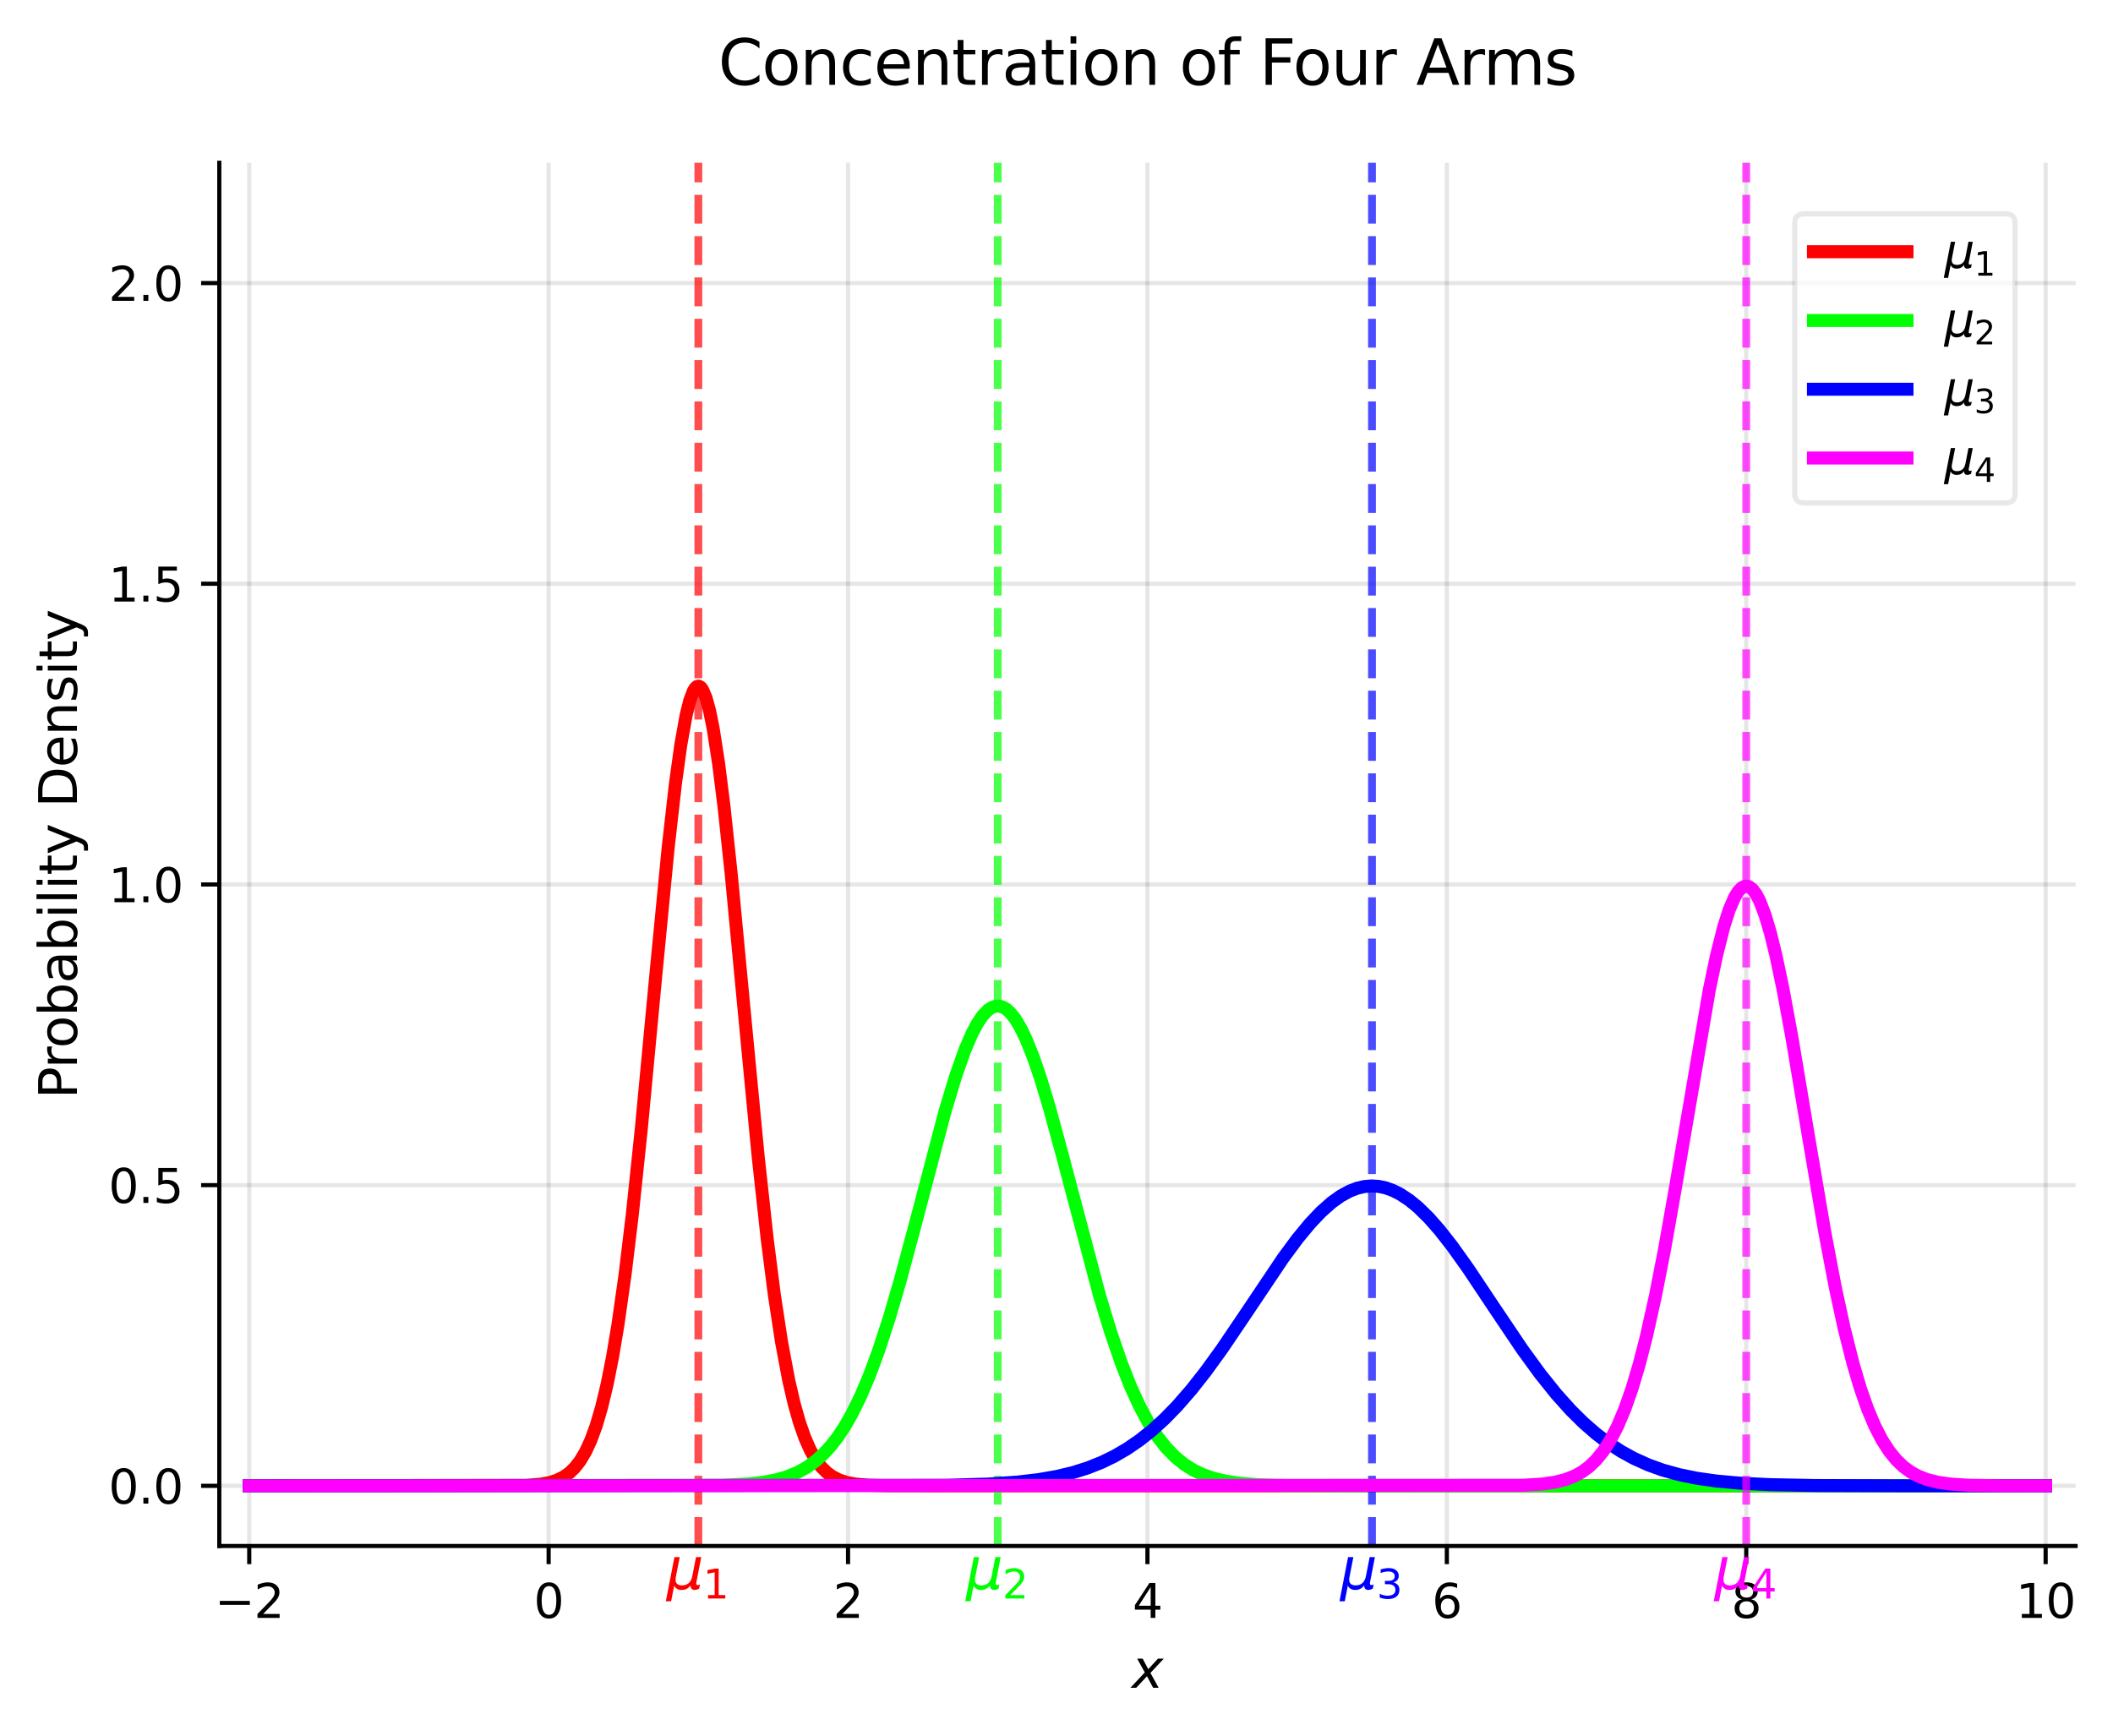 <?xml version="1.0" encoding="utf-8" standalone="no"?>
<!DOCTYPE svg PUBLIC "-//W3C//DTD SVG 1.1//EN"
  "http://www.w3.org/Graphics/SVG/1.1/DTD/svg11.dtd">
<svg xmlns:xlink="http://www.w3.org/1999/xlink" width="406.511pt" height="334.019pt" viewBox="0 0 406.511 334.019" xmlns="http://www.w3.org/2000/svg" version="1.1">
<style>/* === RDF autogenerated palette === */
:root {
    --axis-color: #000;
    --grid-stroke: rgba(0,0,0,0.2);
    --plot3d-stroke: rgba(0,0,0,0.3);
    --plot3d-grid: rgba(0,0,0,0.2);
}
@media (prefers-color-scheme: dark) {
    :root {
        --axis-color: #fff;
        --grid-stroke: rgba(255,255,255,0.2);
        --plot3d-stroke: rgba(255,255,255,0.3);
        --plot3d-grid: rgba(255,255,255,0.2);
    }
}

/* Light‑mode palette */
.black { fill:#000000; stroke:#000000; }:root { --black: #000000; }.c1 { fill:#FF0001; stroke:#FF0001; }:root { --c1: #FF0001; }.c2 { fill:#00FF02; stroke:#00FF02; }:root { --c2: #00FF02; }.c3 { fill:#0000FF; stroke:#0000FF; }:root { --c3: #0000FF; }.c4 { fill:#FF00FF; stroke:#FF00FF; }:root { --c4: #FF00FF; }.c5 { fill:#00FFFF; stroke:#00FFFF; }:root { --c5: #00FFFF; }.c6 { fill:#FFFF00; stroke:#FFFF00; }:root { --c6: #FFFF00; }.c7 { fill:#FF8000; stroke:#FF8000; }:root { --c7: #FF8000; }.c8 { fill:#8000FF; stroke:#8000FF; }:root { --c8: #8000FF; }.gray { fill:#7f7f7f; stroke:#7f7f7f; }:root { --gray: #7f7f7f; }.grey { fill:#7f7f7f; stroke:#7f7f7f; }:root { --grey: #7f7f7f; }.octonary { fill:#bcbd22; stroke:#bcbd22; }:root { --octonary: #bcbd22; }.primary { fill:#d62728; stroke:#d62728; }:root { --primary: #d62728; }.quaternary { fill:#9467bd; stroke:#9467bd; }:root { --quaternary: #9467bd; }.quinary { fill:#8c564b; stroke:#8c564b; }:root { --quinary: #8c564b; }.secondary { fill:#2ca02c; stroke:#2ca02c; }:root { --secondary: #2ca02c; }.senary { fill:#e377c2; stroke:#e377c2; }:root { --senary: #e377c2; }.septenary { fill:#7f7f7f; stroke:#7f7f7f; }:root { --septenary: #7f7f7f; }.tertiary { fill:#1f77b4; stroke:#1f77b4; }:root { --tertiary: #1f77b4; }.white { fill:#ffffff; stroke:#ffffff; }:root { --white: #ffffff; }

/* Dark overrides */
@media (prefers-color-scheme: dark) {
    .black { fill:#FFFFFF; stroke:#FFFFFF; }:root { --black: #FFFFFF; }.c1 { fill:#FF0001; stroke:#FF0001; }:root { --c1: #FF0001; }.c2 { fill:#00FF02; stroke:#00FF02; }:root { --c2: #00FF02; }.c3 { fill:#0000FF; stroke:#0000FF; }:root { --c3: #0000FF; }.c4 { fill:#FF00FF; stroke:#FF00FF; }:root { --c4: #FF00FF; }.c5 { fill:#00FFFF; stroke:#00FFFF; }:root { --c5: #00FFFF; }.c6 { fill:#FFFF00; stroke:#FFFF00; }:root { --c6: #FFFF00; }.c7 { fill:#FF8000; stroke:#FF8000; }:root { --c7: #FF8000; }.c8 { fill:#8000FF; stroke:#8000FF; }:root { --c8: #8000FF; }.gray { fill:#CCCCCC; stroke:#CCCCCC; }:root { --gray: #CCCCCC; }.grey { fill:#CCCCCC; stroke:#CCCCCC; }:root { --grey: #CCCCCC; }.octonary { fill:#E6DB74; stroke:#E6DB74; }:root { --octonary: #E6DB74; }.primary { fill:#FF4A98; stroke:#FF4A98; }:root { --primary: #FF4A98; }.quaternary { fill:#B4A0FF; stroke:#B4A0FF; }:root { --quaternary: #B4A0FF; }.quinary { fill:#FFB86B; stroke:#FFB86B; }:root { --quinary: #FFB86B; }.secondary { fill:#0AFAFA; stroke:#0AFAFA; }:root { --secondary: #0AFAFA; }.senary { fill:#FF79C6; stroke:#FF79C6; }:root { --senary: #FF79C6; }.septenary { fill:#CCCCCC; stroke:#CCCCCC; }:root { --septenary: #CCCCCC; }.tertiary { fill:#7F83FF; stroke:#7F83FF; }:root { --tertiary: #7F83FF; }.white { fill:#000000; stroke:#000000; }:root { --white: #000000; }
}/* Axis, ticks, legend */
text, .text { fill: #000 !important; stroke: none !important; }
.axis line, .axis path,
.tick line, .tick path,
path.domain,
line.grid { stroke: #000 !important; }
.legend text { fill: #000 !important; }

/* Patch paths that relied on currentColor */
.patch path[style*="stroke: currentColor"] { stroke: #000 !important; }

/* Legend background (first child of legend group) */
g.legend > g:first-child > path:first-child {
    fill: rgba(255,255,255,0.8) !important;
    stroke: rgba(0,0,0,0.1) !important;
}
@media (prefers-color-scheme: dark) {
    g.legend > g:first-child > path:first-child {
        fill: rgba(26,26,26,0.8) !important;
        stroke: rgba(255,255,255,0.1) !important;
    }
}

/* 3‑D specific rules */
.plot3d path, .plot3d polygon {
    stroke: rgba(0,0,0,0.3) !important;
}
.plot3d-grid line { stroke: rgba(0,0,0,0.2) !important; }
.plot3d-surface path[style*="fill:"] {
    fill-opacity: 0.9 !important;
}
@media (prefers-color-scheme: dark) {
    .plot3d-surface path[style*="fill:"] {
        fill-opacity: 0.95 !important;
        filter: saturate(1.2) !important;
    }
}</style>

 <defs>
  <style type="text/css">*{stroke-linejoin: round; stroke-linecap: butt}</style>
 </defs>
 <g id="figure_1">
  <g class="patch">
   <path d="M -0 334.019 
L 406.511 334.019 
L 406.511 0 
L -0 0 
L -0 334.019 
z
" style="fill: none"/>
  </g>
  <g id="axes_1">
   <g class="patch">
    <path d="M 42.191 297.43 
L 399.311 297.43 
L 399.311 31.318 
L 42.191 31.318 
L 42.191 297.43 
z
" style="fill: none"/>
   </g>
   <g class="axis">
    <g class="tick xtick">
     <g id="line2d_1">
      <path d="M 47.951 297.43 
L 47.951 31.318 
" clip-path="url(#p2023ca234e)" style="fill: none; stroke: #b0b0b0; stroke-opacity: 0.1; stroke-width: 0.8; stroke-linecap: square"/>
     </g>
     <g id="line2d_2">
      <defs>
       <path id="m5aafa4bdee" d="M 0 0 
L 0 3.5 
" style="stroke: #000000; stroke-width: 0.8"/>
      </defs>
      <g>
       <use xlink:href="#m5aafa4bdee" x="47.951" y="297.43" style="stroke: #000000; stroke-width: 0.8"/>
      </g>
     </g>
     <g id="text_1" class="text">
      <!-- −2 -->
      <g transform="translate(41.317 311.269) scale(0.09 -0.09)">
       <defs>
        <path id="DejaVuSans-2212" d="M 678 2272 
L 4684 2272 
L 4684 1741 
L 678 1741 
L 678 2272 
z
" transform="scale(0.016)"/>
        <path id="DejaVuSans-32" d="M 1228 531 
L 3431 531 
L 3431 0 
L 469 0 
L 469 531 
Q 828 903 1448 1529 
Q 2069 2156 2228 2338 
Q 2531 2678 2651 2914 
Q 2772 3150 2772 3378 
Q 2772 3750 2511 3984 
Q 2250 4219 1831 4219 
Q 1534 4219 1204 4116 
Q 875 4013 500 3803 
L 500 4441 
Q 881 4594 1212 4672 
Q 1544 4750 1819 4750 
Q 2544 4750 2975 4387 
Q 3406 4025 3406 3419 
Q 3406 3131 3298 2873 
Q 3191 2616 2906 2266 
Q 2828 2175 2409 1742 
Q 1991 1309 1228 531 
z
" transform="scale(0.016)"/>
       </defs>
       <use xlink:href="#DejaVuSans-2212"/>
       <use xlink:href="#DejaVuSans-32" transform="translate(83.789 0)"/>
      </g>
     </g>
    </g>
    <g class="tick xtick">
     <g id="line2d_3">
      <path d="M 105.551 297.43 
L 105.551 31.318 
" clip-path="url(#p2023ca234e)" style="fill: none; stroke: #b0b0b0; stroke-opacity: 0.1; stroke-width: 0.8; stroke-linecap: square"/>
     </g>
     <g id="line2d_4">
      <g>
       <use xlink:href="#m5aafa4bdee" x="105.551" y="297.43" style="stroke: #000000; stroke-width: 0.8"/>
      </g>
     </g>
     <g id="text_2" class="text">
      <!-- 0 -->
      <g transform="translate(102.688 311.269) scale(0.09 -0.09)">
       <defs>
        <path id="DejaVuSans-30" d="M 2034 4250 
Q 1547 4250 1301 3770 
Q 1056 3291 1056 2328 
Q 1056 1369 1301 889 
Q 1547 409 2034 409 
Q 2525 409 2770 889 
Q 3016 1369 3016 2328 
Q 3016 3291 2770 3770 
Q 2525 4250 2034 4250 
z
M 2034 4750 
Q 2819 4750 3233 4129 
Q 3647 3509 3647 2328 
Q 3647 1150 3233 529 
Q 2819 -91 2034 -91 
Q 1250 -91 836 529 
Q 422 1150 422 2328 
Q 422 3509 836 4129 
Q 1250 4750 2034 4750 
z
" transform="scale(0.016)"/>
       </defs>
       <use xlink:href="#DejaVuSans-30"/>
      </g>
     </g>
    </g>
    <g class="tick xtick">
     <g id="line2d_5">
      <path d="M 163.151 297.43 
L 163.151 31.318 
" clip-path="url(#p2023ca234e)" style="fill: none; stroke: #b0b0b0; stroke-opacity: 0.1; stroke-width: 0.8; stroke-linecap: square"/>
     </g>
     <g id="line2d_6">
      <g>
       <use xlink:href="#m5aafa4bdee" x="163.151" y="297.43" style="stroke: #000000; stroke-width: 0.8"/>
      </g>
     </g>
     <g id="text_3" class="text">
      <!-- 2 -->
      <g transform="translate(160.288 311.269) scale(0.09 -0.09)">
       <use xlink:href="#DejaVuSans-32"/>
      </g>
     </g>
    </g>
    <g class="tick xtick">
     <g id="line2d_7">
      <path d="M 220.751 297.43 
L 220.751 31.318 
" clip-path="url(#p2023ca234e)" style="fill: none; stroke: #b0b0b0; stroke-opacity: 0.1; stroke-width: 0.8; stroke-linecap: square"/>
     </g>
     <g id="line2d_8">
      <g>
       <use xlink:href="#m5aafa4bdee" x="220.751" y="297.43" style="stroke: #000000; stroke-width: 0.8"/>
      </g>
     </g>
     <g id="text_4" class="text">
      <!-- 4 -->
      <g transform="translate(217.888 311.269) scale(0.09 -0.09)">
       <defs>
        <path id="DejaVuSans-34" d="M 2419 4116 
L 825 1625 
L 2419 1625 
L 2419 4116 
z
M 2253 4666 
L 3047 4666 
L 3047 1625 
L 3713 1625 
L 3713 1100 
L 3047 1100 
L 3047 0 
L 2419 0 
L 2419 1100 
L 313 1100 
L 313 1709 
L 2253 4666 
z
" transform="scale(0.016)"/>
       </defs>
       <use xlink:href="#DejaVuSans-34"/>
      </g>
     </g>
    </g>
    <g class="tick xtick">
     <g id="line2d_9">
      <path d="M 278.351 297.43 
L 278.351 31.318 
" clip-path="url(#p2023ca234e)" style="fill: none; stroke: #b0b0b0; stroke-opacity: 0.1; stroke-width: 0.8; stroke-linecap: square"/>
     </g>
     <g id="line2d_10">
      <g>
       <use xlink:href="#m5aafa4bdee" x="278.351" y="297.43" style="stroke: #000000; stroke-width: 0.8"/>
      </g>
     </g>
     <g id="text_5" class="text">
      <!-- 6 -->
      <g transform="translate(275.488 311.269) scale(0.09 -0.09)">
       <defs>
        <path id="DejaVuSans-36" d="M 2113 2584 
Q 1688 2584 1439 2293 
Q 1191 2003 1191 1497 
Q 1191 994 1439 701 
Q 1688 409 2113 409 
Q 2538 409 2786 701 
Q 3034 994 3034 1497 
Q 3034 2003 2786 2293 
Q 2538 2584 2113 2584 
z
M 3366 4563 
L 3366 3988 
Q 3128 4100 2886 4159 
Q 2644 4219 2406 4219 
Q 1781 4219 1451 3797 
Q 1122 3375 1075 2522 
Q 1259 2794 1537 2939 
Q 1816 3084 2150 3084 
Q 2853 3084 3261 2657 
Q 3669 2231 3669 1497 
Q 3669 778 3244 343 
Q 2819 -91 2113 -91 
Q 1303 -91 875 529 
Q 447 1150 447 2328 
Q 447 3434 972 4092 
Q 1497 4750 2381 4750 
Q 2619 4750 2861 4703 
Q 3103 4656 3366 4563 
z
" transform="scale(0.016)"/>
       </defs>
       <use xlink:href="#DejaVuSans-36"/>
      </g>
     </g>
    </g>
    <g class="tick xtick">
     <g id="line2d_11">
      <path d="M 335.951 297.43 
L 335.951 31.318 
" clip-path="url(#p2023ca234e)" style="fill: none; stroke: #b0b0b0; stroke-opacity: 0.1; stroke-width: 0.8; stroke-linecap: square"/>
     </g>
     <g id="line2d_12">
      <g>
       <use xlink:href="#m5aafa4bdee" x="335.951" y="297.43" style="stroke: #000000; stroke-width: 0.8"/>
      </g>
     </g>
     <g id="text_6" class="text">
      <!-- 8 -->
      <g transform="translate(333.088 311.269) scale(0.09 -0.09)">
       <defs>
        <path id="DejaVuSans-38" d="M 2034 2216 
Q 1584 2216 1326 1975 
Q 1069 1734 1069 1313 
Q 1069 891 1326 650 
Q 1584 409 2034 409 
Q 2484 409 2743 651 
Q 3003 894 3003 1313 
Q 3003 1734 2745 1975 
Q 2488 2216 2034 2216 
z
M 1403 2484 
Q 997 2584 770 2862 
Q 544 3141 544 3541 
Q 544 4100 942 4425 
Q 1341 4750 2034 4750 
Q 2731 4750 3128 4425 
Q 3525 4100 3525 3541 
Q 3525 3141 3298 2862 
Q 3072 2584 2669 2484 
Q 3125 2378 3379 2068 
Q 3634 1759 3634 1313 
Q 3634 634 3220 271 
Q 2806 -91 2034 -91 
Q 1263 -91 848 271 
Q 434 634 434 1313 
Q 434 1759 690 2068 
Q 947 2378 1403 2484 
z
M 1172 3481 
Q 1172 3119 1398 2916 
Q 1625 2713 2034 2713 
Q 2441 2713 2670 2916 
Q 2900 3119 2900 3481 
Q 2900 3844 2670 4047 
Q 2441 4250 2034 4250 
Q 1625 4250 1398 4047 
Q 1172 3844 1172 3481 
z
" transform="scale(0.016)"/>
       </defs>
       <use xlink:href="#DejaVuSans-38"/>
      </g>
     </g>
    </g>
    <g class="tick xtick">
     <g id="line2d_13">
      <path d="M 393.551 297.43 
L 393.551 31.318 
" clip-path="url(#p2023ca234e)" style="fill: none; stroke: #b0b0b0; stroke-opacity: 0.1; stroke-width: 0.8; stroke-linecap: square"/>
     </g>
     <g id="line2d_14">
      <g>
       <use xlink:href="#m5aafa4bdee" x="393.551" y="297.43" style="stroke: #000000; stroke-width: 0.8"/>
      </g>
     </g>
     <g id="text_7" class="text">
      <!-- 10 -->
      <g transform="translate(387.825 311.269) scale(0.09 -0.09)">
       <defs>
        <path id="DejaVuSans-31" d="M 794 531 
L 1825 531 
L 1825 4091 
L 703 3866 
L 703 4441 
L 1819 4666 
L 2450 4666 
L 2450 531 
L 3481 531 
L 3481 0 
L 794 0 
L 794 531 
z
" transform="scale(0.016)"/>
       </defs>
       <use xlink:href="#DejaVuSans-31"/>
       <use xlink:href="#DejaVuSans-30" transform="translate(63.623 0)"/>
      </g>
     </g>
    </g>
    <g id="text_8" class="text">
     <!-- $x$ -->
     <g transform="translate(217.751 324.739) scale(0.1 -0.1)">
      <defs>
       <path id="DejaVuSans-Oblique-78" d="M 3841 3500 
L 2234 1784 
L 3219 0 
L 2559 0 
L 1819 1388 
L 531 0 
L -166 0 
L 1556 1844 
L 641 3500 
L 1300 3500 
L 1972 2234 
L 3144 3500 
L 3841 3500 
z
" transform="scale(0.016)"/>
      </defs>
      <use xlink:href="#DejaVuSans-Oblique-78" transform="translate(0 0.312)"/>
     </g>
    </g>
   </g>
   <g class="axis">
    <g class="tick ytick">
     <g id="line2d_15">
      <path d="M 42.191 285.86 
L 399.311 285.86 
" clip-path="url(#p2023ca234e)" style="fill: none; stroke: #b0b0b0; stroke-opacity: 0.1; stroke-width: 0.8; stroke-linecap: square"/>
     </g>
     <g id="line2d_16">
      <defs>
       <path id="m9a56af82be" d="M 0 0 
L -3.5 0 
" style="stroke: #000000; stroke-width: 0.8"/>
      </defs>
      <g>
       <use xlink:href="#m9a56af82be" x="42.191" y="285.86" style="stroke: #000000; stroke-width: 0.8"/>
      </g>
     </g>
     <g id="text_9" class="text">
      <!-- 0.0 -->
      <g transform="translate(20.878 289.279) scale(0.09 -0.09)">
       <defs>
        <path id="DejaVuSans-2e" d="M 684 794 
L 1344 794 
L 1344 0 
L 684 0 
L 684 794 
z
" transform="scale(0.016)"/>
       </defs>
       <use xlink:href="#DejaVuSans-30"/>
       <use xlink:href="#DejaVuSans-2e" transform="translate(63.623 0)"/>
       <use xlink:href="#DejaVuSans-30" transform="translate(95.41 0)"/>
      </g>
     </g>
    </g>
    <g class="tick ytick">
     <g id="line2d_17">
      <path d="M 42.191 228.01 
L 399.311 228.01 
" clip-path="url(#p2023ca234e)" style="fill: none; stroke: #b0b0b0; stroke-opacity: 0.1; stroke-width: 0.8; stroke-linecap: square"/>
     </g>
     <g id="line2d_18">
      <g>
       <use xlink:href="#m9a56af82be" x="42.191" y="228.01" style="stroke: #000000; stroke-width: 0.8"/>
      </g>
     </g>
     <g id="text_10" class="text">
      <!-- 0.5 -->
      <g transform="translate(20.878 231.429) scale(0.09 -0.09)">
       <defs>
        <path id="DejaVuSans-35" d="M 691 4666 
L 3169 4666 
L 3169 4134 
L 1269 4134 
L 1269 2991 
Q 1406 3038 1543 3061 
Q 1681 3084 1819 3084 
Q 2600 3084 3056 2656 
Q 3513 2228 3513 1497 
Q 3513 744 3044 326 
Q 2575 -91 1722 -91 
Q 1428 -91 1123 -41 
Q 819 9 494 109 
L 494 744 
Q 775 591 1075 516 
Q 1375 441 1709 441 
Q 2250 441 2565 725 
Q 2881 1009 2881 1497 
Q 2881 1984 2565 2268 
Q 2250 2553 1709 2553 
Q 1456 2553 1204 2497 
Q 953 2441 691 2322 
L 691 4666 
z
" transform="scale(0.016)"/>
       </defs>
       <use xlink:href="#DejaVuSans-30"/>
       <use xlink:href="#DejaVuSans-2e" transform="translate(63.623 0)"/>
       <use xlink:href="#DejaVuSans-35" transform="translate(95.41 0)"/>
      </g>
     </g>
    </g>
    <g class="tick ytick">
     <g id="line2d_19">
      <path d="M 42.191 170.159 
L 399.311 170.159 
" clip-path="url(#p2023ca234e)" style="fill: none; stroke: #b0b0b0; stroke-opacity: 0.1; stroke-width: 0.8; stroke-linecap: square"/>
     </g>
     <g id="line2d_20">
      <g>
       <use xlink:href="#m9a56af82be" x="42.191" y="170.159" style="stroke: #000000; stroke-width: 0.8"/>
      </g>
     </g>
     <g id="text_11" class="text">
      <!-- 1.0 -->
      <g transform="translate(20.878 173.578) scale(0.09 -0.09)">
       <use xlink:href="#DejaVuSans-31"/>
       <use xlink:href="#DejaVuSans-2e" transform="translate(63.623 0)"/>
       <use xlink:href="#DejaVuSans-30" transform="translate(95.41 0)"/>
      </g>
     </g>
    </g>
    <g class="tick ytick">
     <g id="line2d_21">
      <path d="M 42.191 112.309 
L 399.311 112.309 
" clip-path="url(#p2023ca234e)" style="fill: none; stroke: #b0b0b0; stroke-opacity: 0.1; stroke-width: 0.8; stroke-linecap: square"/>
     </g>
     <g id="line2d_22">
      <g>
       <use xlink:href="#m9a56af82be" x="42.191" y="112.309" style="stroke: #000000; stroke-width: 0.8"/>
      </g>
     </g>
     <g id="text_12" class="text">
      <!-- 1.5 -->
      <g transform="translate(20.878 115.728) scale(0.09 -0.09)">
       <use xlink:href="#DejaVuSans-31"/>
       <use xlink:href="#DejaVuSans-2e" transform="translate(63.623 0)"/>
       <use xlink:href="#DejaVuSans-35" transform="translate(95.41 0)"/>
      </g>
     </g>
    </g>
    <g class="tick ytick">
     <g id="line2d_23">
      <path d="M 42.191 54.458 
L 399.311 54.458 
" clip-path="url(#p2023ca234e)" style="fill: none; stroke: #b0b0b0; stroke-opacity: 0.1; stroke-width: 0.8; stroke-linecap: square"/>
     </g>
     <g id="line2d_24">
      <g>
       <use xlink:href="#m9a56af82be" x="42.191" y="54.458" style="stroke: #000000; stroke-width: 0.8"/>
      </g>
     </g>
     <g id="text_13" class="text">
      <!-- 2.0 -->
      <g transform="translate(20.878 57.878) scale(0.09 -0.09)">
       <use xlink:href="#DejaVuSans-32"/>
       <use xlink:href="#DejaVuSans-2e" transform="translate(63.623 0)"/>
       <use xlink:href="#DejaVuSans-30" transform="translate(95.41 0)"/>
      </g>
     </g>
    </g>
    <g id="text_14" class="text">
     <!-- Probability Density -->
     <g transform="translate(14.798 211.401) rotate(-90) scale(0.1 -0.1)">
      <defs>
       <path id="DejaVuSans-50" d="M 1259 4147 
L 1259 2394 
L 2053 2394 
Q 2494 2394 2734 2622 
Q 2975 2850 2975 3272 
Q 2975 3691 2734 3919 
Q 2494 4147 2053 4147 
L 1259 4147 
z
M 628 4666 
L 2053 4666 
Q 2838 4666 3239 4311 
Q 3641 3956 3641 3272 
Q 3641 2581 3239 2228 
Q 2838 1875 2053 1875 
L 1259 1875 
L 1259 0 
L 628 0 
L 628 4666 
z
" transform="scale(0.016)"/>
       <path id="DejaVuSans-72" d="M 2631 2963 
Q 2534 3019 2420 3045 
Q 2306 3072 2169 3072 
Q 1681 3072 1420 2755 
Q 1159 2438 1159 1844 
L 1159 0 
L 581 0 
L 581 3500 
L 1159 3500 
L 1159 2956 
Q 1341 3275 1631 3429 
Q 1922 3584 2338 3584 
Q 2397 3584 2469 3576 
Q 2541 3569 2628 3553 
L 2631 2963 
z
" transform="scale(0.016)"/>
       <path id="DejaVuSans-6f" d="M 1959 3097 
Q 1497 3097 1228 2736 
Q 959 2375 959 1747 
Q 959 1119 1226 758 
Q 1494 397 1959 397 
Q 2419 397 2687 759 
Q 2956 1122 2956 1747 
Q 2956 2369 2687 2733 
Q 2419 3097 1959 3097 
z
M 1959 3584 
Q 2709 3584 3137 3096 
Q 3566 2609 3566 1747 
Q 3566 888 3137 398 
Q 2709 -91 1959 -91 
Q 1206 -91 779 398 
Q 353 888 353 1747 
Q 353 2609 779 3096 
Q 1206 3584 1959 3584 
z
" transform="scale(0.016)"/>
       <path id="DejaVuSans-62" d="M 3116 1747 
Q 3116 2381 2855 2742 
Q 2594 3103 2138 3103 
Q 1681 3103 1420 2742 
Q 1159 2381 1159 1747 
Q 1159 1113 1420 752 
Q 1681 391 2138 391 
Q 2594 391 2855 752 
Q 3116 1113 3116 1747 
z
M 1159 2969 
Q 1341 3281 1617 3432 
Q 1894 3584 2278 3584 
Q 2916 3584 3314 3078 
Q 3713 2572 3713 1747 
Q 3713 922 3314 415 
Q 2916 -91 2278 -91 
Q 1894 -91 1617 61 
Q 1341 213 1159 525 
L 1159 0 
L 581 0 
L 581 4863 
L 1159 4863 
L 1159 2969 
z
" transform="scale(0.016)"/>
       <path id="DejaVuSans-61" d="M 2194 1759 
Q 1497 1759 1228 1600 
Q 959 1441 959 1056 
Q 959 750 1161 570 
Q 1363 391 1709 391 
Q 2188 391 2477 730 
Q 2766 1069 2766 1631 
L 2766 1759 
L 2194 1759 
z
M 3341 1997 
L 3341 0 
L 2766 0 
L 2766 531 
Q 2569 213 2275 61 
Q 1981 -91 1556 -91 
Q 1019 -91 701 211 
Q 384 513 384 1019 
Q 384 1609 779 1909 
Q 1175 2209 1959 2209 
L 2766 2209 
L 2766 2266 
Q 2766 2663 2505 2880 
Q 2244 3097 1772 3097 
Q 1472 3097 1187 3025 
Q 903 2953 641 2809 
L 641 3341 
Q 956 3463 1253 3523 
Q 1550 3584 1831 3584 
Q 2591 3584 2966 3190 
Q 3341 2797 3341 1997 
z
" transform="scale(0.016)"/>
       <path id="DejaVuSans-69" d="M 603 3500 
L 1178 3500 
L 1178 0 
L 603 0 
L 603 3500 
z
M 603 4863 
L 1178 4863 
L 1178 4134 
L 603 4134 
L 603 4863 
z
" transform="scale(0.016)"/>
       <path id="DejaVuSans-6c" d="M 603 4863 
L 1178 4863 
L 1178 0 
L 603 0 
L 603 4863 
z
" transform="scale(0.016)"/>
       <path id="DejaVuSans-74" d="M 1172 4494 
L 1172 3500 
L 2356 3500 
L 2356 3053 
L 1172 3053 
L 1172 1153 
Q 1172 725 1289 603 
Q 1406 481 1766 481 
L 2356 481 
L 2356 0 
L 1766 0 
Q 1100 0 847 248 
Q 594 497 594 1153 
L 594 3053 
L 172 3053 
L 172 3500 
L 594 3500 
L 594 4494 
L 1172 4494 
z
" transform="scale(0.016)"/>
       <path id="DejaVuSans-79" d="M 2059 -325 
Q 1816 -950 1584 -1140 
Q 1353 -1331 966 -1331 
L 506 -1331 
L 506 -850 
L 844 -850 
Q 1081 -850 1212 -737 
Q 1344 -625 1503 -206 
L 1606 56 
L 191 3500 
L 800 3500 
L 1894 763 
L 2988 3500 
L 3597 3500 
L 2059 -325 
z
" transform="scale(0.016)"/>
       <path id="DejaVuSans-20" transform="scale(0.016)"/>
       <path id="DejaVuSans-44" d="M 1259 4147 
L 1259 519 
L 2022 519 
Q 2988 519 3436 956 
Q 3884 1394 3884 2338 
Q 3884 3275 3436 3711 
Q 2988 4147 2022 4147 
L 1259 4147 
z
M 628 4666 
L 1925 4666 
Q 3281 4666 3915 4102 
Q 4550 3538 4550 2338 
Q 4550 1131 3912 565 
Q 3275 0 1925 0 
L 628 0 
L 628 4666 
z
" transform="scale(0.016)"/>
       <path id="DejaVuSans-65" d="M 3597 1894 
L 3597 1613 
L 953 1613 
Q 991 1019 1311 708 
Q 1631 397 2203 397 
Q 2534 397 2845 478 
Q 3156 559 3463 722 
L 3463 178 
Q 3153 47 2828 -22 
Q 2503 -91 2169 -91 
Q 1331 -91 842 396 
Q 353 884 353 1716 
Q 353 2575 817 3079 
Q 1281 3584 2069 3584 
Q 2775 3584 3186 3129 
Q 3597 2675 3597 1894 
z
M 3022 2063 
Q 3016 2534 2758 2815 
Q 2500 3097 2075 3097 
Q 1594 3097 1305 2825 
Q 1016 2553 972 2059 
L 3022 2063 
z
" transform="scale(0.016)"/>
       <path id="DejaVuSans-6e" d="M 3513 2113 
L 3513 0 
L 2938 0 
L 2938 2094 
Q 2938 2591 2744 2837 
Q 2550 3084 2163 3084 
Q 1697 3084 1428 2787 
Q 1159 2491 1159 1978 
L 1159 0 
L 581 0 
L 581 3500 
L 1159 3500 
L 1159 2956 
Q 1366 3272 1645 3428 
Q 1925 3584 2291 3584 
Q 2894 3584 3203 3211 
Q 3513 2838 3513 2113 
z
" transform="scale(0.016)"/>
       <path id="DejaVuSans-73" d="M 2834 3397 
L 2834 2853 
Q 2591 2978 2328 3040 
Q 2066 3103 1784 3103 
Q 1356 3103 1142 2972 
Q 928 2841 928 2578 
Q 928 2378 1081 2264 
Q 1234 2150 1697 2047 
L 1894 2003 
Q 2506 1872 2764 1633 
Q 3022 1394 3022 966 
Q 3022 478 2636 193 
Q 2250 -91 1575 -91 
Q 1294 -91 989 -36 
Q 684 19 347 128 
L 347 722 
Q 666 556 975 473 
Q 1284 391 1588 391 
Q 1994 391 2212 530 
Q 2431 669 2431 922 
Q 2431 1156 2273 1281 
Q 2116 1406 1581 1522 
L 1381 1569 
Q 847 1681 609 1914 
Q 372 2147 372 2553 
Q 372 3047 722 3315 
Q 1072 3584 1716 3584 
Q 2034 3584 2315 3537 
Q 2597 3491 2834 3397 
z
" transform="scale(0.016)"/>
      </defs>
      <use xlink:href="#DejaVuSans-50"/>
      <use xlink:href="#DejaVuSans-72" transform="translate(58.553 0)"/>
      <use xlink:href="#DejaVuSans-6f" transform="translate(97.416 0)"/>
      <use xlink:href="#DejaVuSans-62" transform="translate(158.598 0)"/>
      <use xlink:href="#DejaVuSans-61" transform="translate(222.074 0)"/>
      <use xlink:href="#DejaVuSans-62" transform="translate(283.354 0)"/>
      <use xlink:href="#DejaVuSans-69" transform="translate(346.83 0)"/>
      <use xlink:href="#DejaVuSans-6c" transform="translate(374.613 0)"/>
      <use xlink:href="#DejaVuSans-69" transform="translate(402.396 0)"/>
      <use xlink:href="#DejaVuSans-74" transform="translate(430.18 0)"/>
      <use xlink:href="#DejaVuSans-79" transform="translate(469.389 0)"/>
      <use xlink:href="#DejaVuSans-20" transform="translate(528.568 0)"/>
      <use xlink:href="#DejaVuSans-44" transform="translate(560.355 0)"/>
      <use xlink:href="#DejaVuSans-65" transform="translate(637.357 0)"/>
      <use xlink:href="#DejaVuSans-6e" transform="translate(698.881 0)"/>
      <use xlink:href="#DejaVuSans-73" transform="translate(762.26 0)"/>
      <use xlink:href="#DejaVuSans-69" transform="translate(814.359 0)"/>
      <use xlink:href="#DejaVuSans-74" transform="translate(842.143 0)"/>
      <use xlink:href="#DejaVuSans-79" transform="translate(881.352 0)"/>
     </g>
    </g>
   </g>
   <g id="line2d_25">
    <path d="M 47.951 285.86 
L 101.227 285.761 
L 103.994 285.539 
L 105.724 285.224 
L 107.108 284.793 
L 108.491 284.115 
L 109.529 283.377 
L 110.567 282.379 
L 111.605 281.05 
L 112.643 279.309 
L 113.681 277.064 
L 114.719 274.22 
L 115.756 270.677 
L 116.794 266.34 
L 117.832 261.122 
L 118.87 254.959 
L 120.254 245.213 
L 121.637 233.746 
L 123.367 217.282 
L 126.135 187.966 
L 128.556 162.988 
L 129.94 150.798 
L 130.978 143.289 
L 132.016 137.518 
L 132.708 134.758 
L 133.4 132.93 
L 133.746 132.377 
L 134.091 132.07 
L 134.437 132.008 
L 134.783 132.193 
L 135.129 132.623 
L 135.821 134.212 
L 136.513 136.743 
L 137.205 140.17 
L 138.243 146.844 
L 139.281 155.113 
L 140.664 168.052 
L 143.086 193.567 
L 145.854 222.437 
L 147.583 238.24 
L 148.967 249.073 
L 150.351 258.162 
L 151.735 265.533 
L 152.773 270.012 
L 153.81 273.681 
L 154.848 276.635 
L 155.886 278.972 
L 156.924 280.791 
L 157.962 282.183 
L 159 283.231 
L 160.037 284.007 
L 161.421 284.724 
L 162.805 285.181 
L 164.535 285.516 
L 166.956 285.736 
L 171.108 285.842 
L 186.675 285.86 
L 393.551 285.86 
L 393.551 285.86 
" clip-path="url(#p2023ca234e)" style="fill: none; stroke: #ff0001; stroke-width: 2.5; stroke-linecap: square"/>
   </g>
   <g id="line2d_26">
    <path d="M 134.351 297.43 
L 134.351 31.318 
" clip-path="url(#p2023ca234e)" style="fill: none; stroke-dasharray: 5.55,2.4; stroke-dashoffset: 0; stroke: #ff0001; stroke-opacity: 0.7; stroke-width: 1.5"/>
   </g>
   <g id="line2d_27">
    <path d="M 47.951 285.86 
L 138.935 285.755 
L 143.778 285.517 
L 146.891 285.17 
L 149.313 284.708 
L 151.389 284.113 
L 153.464 283.265 
L 155.194 282.308 
L 156.924 281.068 
L 158.308 279.835 
L 159.691 278.353 
L 161.075 276.592 
L 162.459 274.524 
L 163.843 272.122 
L 165.573 268.617 
L 167.302 264.527 
L 169.032 259.846 
L 171.108 253.476 
L 173.183 246.375 
L 175.951 236.064 
L 181.832 213.741 
L 183.908 206.878 
L 185.637 202.004 
L 187.021 198.798 
L 188.059 196.855 
L 189.097 195.34 
L 190.135 194.275 
L 190.827 193.825 
L 191.519 193.586 
L 192.21 193.559 
L 192.902 193.745 
L 193.594 194.143 
L 194.286 194.75 
L 195.324 196.042 
L 196.362 197.775 
L 197.4 199.922 
L 198.783 203.372 
L 200.167 207.412 
L 201.897 213.135 
L 204.319 222.019 
L 211.583 249.414 
L 213.659 256.226 
L 215.735 262.26 
L 217.464 266.646 
L 219.194 270.441 
L 220.924 273.664 
L 222.654 276.351 
L 224.383 278.553 
L 226.113 280.325 
L 227.843 281.727 
L 229.573 282.819 
L 231.302 283.654 
L 233.378 284.387 
L 235.8 284.965 
L 238.567 285.371 
L 242.027 285.642 
L 247.216 285.802 
L 258.286 285.858 
L 393.551 285.86 
L 393.551 285.86 
" clip-path="url(#p2023ca234e)" style="fill: none; stroke: #00ff02; stroke-width: 2.5; stroke-linecap: square"/>
   </g>
   <g id="line2d_28">
    <path d="M 191.951 297.43 
L 191.951 31.318 
" clip-path="url(#p2023ca234e)" style="fill: none; stroke-dasharray: 5.55,2.4; stroke-dashoffset: 0; stroke: #00ff02; stroke-opacity: 0.7; stroke-width: 1.5"/>
   </g>
   <g id="line2d_29">
    <path d="M 47.951 285.86 
L 182.178 285.754 
L 190.135 285.519 
L 195.67 285.146 
L 199.821 284.661 
L 203.281 284.059 
L 206.394 283.313 
L 209.162 282.446 
L 211.929 281.35 
L 214.351 280.174 
L 216.773 278.77 
L 219.194 277.116 
L 221.616 275.194 
L 224.037 272.993 
L 226.459 270.508 
L 229.227 267.328 
L 231.994 263.81 
L 235.108 259.506 
L 239.259 253.37 
L 246.87 242.026 
L 249.637 238.288 
L 252.059 235.358 
L 254.135 233.169 
L 256.21 231.329 
L 257.94 230.093 
L 259.67 229.15 
L 261.054 228.617 
L 262.437 228.287 
L 263.821 228.163 
L 265.205 228.248 
L 266.589 228.539 
L 267.973 229.035 
L 269.356 229.729 
L 271.086 230.864 
L 272.816 232.279 
L 274.891 234.314 
L 276.967 236.673 
L 279.389 239.764 
L 282.502 244.137 
L 287.346 251.403 
L 292.881 259.63 
L 296.34 264.38 
L 299.454 268.258 
L 302.221 271.338 
L 304.643 273.731 
L 307.064 275.842 
L 309.486 277.676 
L 311.908 279.247 
L 314.329 280.576 
L 317.097 281.826 
L 319.864 282.824 
L 322.978 283.693 
L 326.437 284.401 
L 330.243 284.941 
L 334.74 285.346 
L 340.621 285.633 
L 349.27 285.799 
L 366.913 285.857 
L 393.551 285.86 
L 393.551 285.86 
" clip-path="url(#p2023ca234e)" style="fill: none; stroke: #0000ff; stroke-width: 2.5; stroke-linecap: square"/>
   </g>
   <g id="line2d_30">
    <path d="M 263.951 297.43 
L 263.951 31.318 
" clip-path="url(#p2023ca234e)" style="fill: none; stroke-dasharray: 5.55,2.4; stroke-dashoffset: 0; stroke: #0000ff; stroke-opacity: 0.7; stroke-width: 1.5"/>
   </g>
   <g id="line2d_31">
    <path d="M 47.951 285.86 
L 292.881 285.754 
L 296.686 285.514 
L 299.108 285.166 
L 301.183 284.646 
L 302.913 283.971 
L 304.297 283.213 
L 305.681 282.205 
L 307.064 280.884 
L 308.448 279.184 
L 309.832 277.03 
L 311.216 274.35 
L 312.6 271.07 
L 313.983 267.128 
L 315.367 262.476 
L 316.751 257.086 
L 318.481 249.319 
L 320.21 240.489 
L 322.286 228.758 
L 328.859 190.385 
L 330.243 183.796 
L 331.627 178.315 
L 332.664 175.067 
L 333.702 172.643 
L 334.394 171.514 
L 335.086 170.79 
L 335.778 170.478 
L 336.47 170.582 
L 337.162 171.101 
L 337.854 172.028 
L 338.546 173.355 
L 339.583 176.061 
L 340.621 179.569 
L 341.659 183.796 
L 343.043 190.385 
L 344.773 199.79 
L 347.886 218.391 
L 351 236.697 
L 353.075 247.633 
L 354.805 255.623 
L 356.535 262.476 
L 357.919 267.128 
L 359.302 271.07 
L 360.686 274.35 
L 362.07 277.03 
L 363.454 279.184 
L 364.837 280.884 
L 366.221 282.205 
L 367.605 283.213 
L 368.989 283.971 
L 370.719 284.646 
L 372.794 285.166 
L 375.216 285.514 
L 378.675 285.741 
L 384.556 285.844 
L 393.551 285.86 
L 393.551 285.86 
" clip-path="url(#p2023ca234e)" style="fill: none; stroke: #ff00ff; stroke-width: 2.5; stroke-linecap: square"/>
   </g>
   <g id="line2d_32">
    <path d="M 335.951 297.43 
L 335.951 31.318 
" clip-path="url(#p2023ca234e)" style="fill: none; stroke-dasharray: 5.55,2.4; stroke-dashoffset: 0; stroke: #ff00ff; stroke-opacity: 0.7; stroke-width: 1.5"/>
   </g>
   <g class="patch">
    <path d="M 42.191 297.43 
L 42.191 31.318 
" style="fill: none; stroke: #000000; stroke-width: 0.8; stroke-linejoin: miter; stroke-linecap: square"/>
   </g>
   <g class="patch">
    <path d="M 42.191 297.43 
L 399.311 297.43 
" style="fill: none; stroke: #000000; stroke-width: 0.8; stroke-linejoin: miter; stroke-linecap: square"/>
   </g>
   <g id="text_15" class="text">
    <!-- $\mu_1$ -->
    <g style="fill: #ff0001" transform="translate(128.246 305.766) scale(0.11 -0.11)">
     <defs>
      <path id="DejaVuSans-Oblique-3bc" d="M -84 -1331 
L 856 3500 
L 1434 3500 
L 1009 1322 
Q 997 1256 987 1175 
Q 978 1094 978 1013 
Q 978 722 1161 565 
Q 1344 409 1684 409 
Q 2147 409 2431 671 
Q 2716 934 2816 1459 
L 3213 3500 
L 3788 3500 
L 3266 809 
Q 3253 750 3248 706 
Q 3244 663 3244 628 
Q 3244 531 3283 486 
Q 3322 441 3406 441 
Q 3438 441 3492 456 
Q 3547 472 3647 513 
L 3559 50 
Q 3422 -19 3297 -55 
Q 3172 -91 3053 -91 
Q 2847 -91 2730 40 
Q 2613 172 2613 403 
Q 2438 153 2195 31 
Q 1953 -91 1625 -91 
Q 1334 -91 1117 43 
Q 900 178 831 397 
L 494 -1331 
L -84 -1331 
z
" transform="scale(0.016)"/>
     </defs>
     <use xlink:href="#DejaVuSans-Oblique-3bc" transform="translate(0 0.312)"/>
     <use xlink:href="#DejaVuSans-31" transform="translate(63.623 -16.094) scale(0.7)"/>
    </g>
   </g>
   <g id="text_16" class="text">
    <!-- $\mu_2$ -->
    <g style="fill: #00ff02" transform="translate(185.846 305.766) scale(0.11 -0.11)">
     <use xlink:href="#DejaVuSans-Oblique-3bc" transform="translate(0 0.312)"/>
     <use xlink:href="#DejaVuSans-32" transform="translate(63.623 -16.094) scale(0.7)"/>
    </g>
   </g>
   <g id="text_17" class="text">
    <!-- $\mu_3$ -->
    <g style="fill: #0000ff" transform="translate(257.846 305.766) scale(0.11 -0.11)">
     <defs>
      <path id="DejaVuSans-33" d="M 2597 2516 
Q 3050 2419 3304 2112 
Q 3559 1806 3559 1356 
Q 3559 666 3084 287 
Q 2609 -91 1734 -91 
Q 1441 -91 1130 -33 
Q 819 25 488 141 
L 488 750 
Q 750 597 1062 519 
Q 1375 441 1716 441 
Q 2309 441 2620 675 
Q 2931 909 2931 1356 
Q 2931 1769 2642 2001 
Q 2353 2234 1838 2234 
L 1294 2234 
L 1294 2753 
L 1863 2753 
Q 2328 2753 2575 2939 
Q 2822 3125 2822 3475 
Q 2822 3834 2567 4026 
Q 2313 4219 1838 4219 
Q 1578 4219 1281 4162 
Q 984 4106 628 3988 
L 628 4550 
Q 988 4650 1302 4700 
Q 1616 4750 1894 4750 
Q 2613 4750 3031 4423 
Q 3450 4097 3450 3541 
Q 3450 3153 3228 2886 
Q 3006 2619 2597 2516 
z
" transform="scale(0.016)"/>
     </defs>
     <use xlink:href="#DejaVuSans-Oblique-3bc" transform="translate(0 0.312)"/>
     <use xlink:href="#DejaVuSans-33" transform="translate(63.623 -16.094) scale(0.7)"/>
    </g>
   </g>
   <g id="text_18" class="text">
    <!-- $\mu_4$ -->
    <g style="fill: #ff00ff" transform="translate(329.846 305.766) scale(0.11 -0.11)">
     <use xlink:href="#DejaVuSans-Oblique-3bc" transform="translate(0 0.312)"/>
     <use xlink:href="#DejaVuSans-34" transform="translate(63.623 -16.094) scale(0.7)"/>
    </g>
   </g>
   <g id="text_19" class="text">
    <!-- Concentration of Four Arms -->
    <g transform="translate(138.192 16.318) scale(0.12 -0.12)">
     <defs>
      <path id="DejaVuSans-43" d="M 4122 4306 
L 4122 3641 
Q 3803 3938 3442 4084 
Q 3081 4231 2675 4231 
Q 1875 4231 1450 3742 
Q 1025 3253 1025 2328 
Q 1025 1406 1450 917 
Q 1875 428 2675 428 
Q 3081 428 3442 575 
Q 3803 722 4122 1019 
L 4122 359 
Q 3791 134 3420 21 
Q 3050 -91 2638 -91 
Q 1578 -91 968 557 
Q 359 1206 359 2328 
Q 359 3453 968 4101 
Q 1578 4750 2638 4750 
Q 3056 4750 3426 4639 
Q 3797 4528 4122 4306 
z
" transform="scale(0.016)"/>
      <path id="DejaVuSans-63" d="M 3122 3366 
L 3122 2828 
Q 2878 2963 2633 3030 
Q 2388 3097 2138 3097 
Q 1578 3097 1268 2742 
Q 959 2388 959 1747 
Q 959 1106 1268 751 
Q 1578 397 2138 397 
Q 2388 397 2633 464 
Q 2878 531 3122 666 
L 3122 134 
Q 2881 22 2623 -34 
Q 2366 -91 2075 -91 
Q 1284 -91 818 406 
Q 353 903 353 1747 
Q 353 2603 823 3093 
Q 1294 3584 2113 3584 
Q 2378 3584 2631 3529 
Q 2884 3475 3122 3366 
z
" transform="scale(0.016)"/>
      <path id="DejaVuSans-66" d="M 2375 4863 
L 2375 4384 
L 1825 4384 
Q 1516 4384 1395 4259 
Q 1275 4134 1275 3809 
L 1275 3500 
L 2222 3500 
L 2222 3053 
L 1275 3053 
L 1275 0 
L 697 0 
L 697 3053 
L 147 3053 
L 147 3500 
L 697 3500 
L 697 3744 
Q 697 4328 969 4595 
Q 1241 4863 1831 4863 
L 2375 4863 
z
" transform="scale(0.016)"/>
      <path id="DejaVuSans-46" d="M 628 4666 
L 3309 4666 
L 3309 4134 
L 1259 4134 
L 1259 2759 
L 3109 2759 
L 3109 2228 
L 1259 2228 
L 1259 0 
L 628 0 
L 628 4666 
z
" transform="scale(0.016)"/>
      <path id="DejaVuSans-75" d="M 544 1381 
L 544 3500 
L 1119 3500 
L 1119 1403 
Q 1119 906 1312 657 
Q 1506 409 1894 409 
Q 2359 409 2629 706 
Q 2900 1003 2900 1516 
L 2900 3500 
L 3475 3500 
L 3475 0 
L 2900 0 
L 2900 538 
Q 2691 219 2414 64 
Q 2138 -91 1772 -91 
Q 1169 -91 856 284 
Q 544 659 544 1381 
z
M 1991 3584 
L 1991 3584 
z
" transform="scale(0.016)"/>
      <path id="DejaVuSans-41" d="M 2188 4044 
L 1331 1722 
L 3047 1722 
L 2188 4044 
z
M 1831 4666 
L 2547 4666 
L 4325 0 
L 3669 0 
L 3244 1197 
L 1141 1197 
L 716 0 
L 50 0 
L 1831 4666 
z
" transform="scale(0.016)"/>
      <path id="DejaVuSans-6d" d="M 3328 2828 
Q 3544 3216 3844 3400 
Q 4144 3584 4550 3584 
Q 5097 3584 5394 3201 
Q 5691 2819 5691 2113 
L 5691 0 
L 5113 0 
L 5113 2094 
Q 5113 2597 4934 2840 
Q 4756 3084 4391 3084 
Q 3944 3084 3684 2787 
Q 3425 2491 3425 1978 
L 3425 0 
L 2847 0 
L 2847 2094 
Q 2847 2600 2669 2842 
Q 2491 3084 2119 3084 
Q 1678 3084 1418 2786 
Q 1159 2488 1159 1978 
L 1159 0 
L 581 0 
L 581 3500 
L 1159 3500 
L 1159 2956 
Q 1356 3278 1631 3431 
Q 1906 3584 2284 3584 
Q 2666 3584 2933 3390 
Q 3200 3197 3328 2828 
z
" transform="scale(0.016)"/>
     </defs>
     <use xlink:href="#DejaVuSans-43"/>
     <use xlink:href="#DejaVuSans-6f" transform="translate(69.824 0)"/>
     <use xlink:href="#DejaVuSans-6e" transform="translate(131.006 0)"/>
     <use xlink:href="#DejaVuSans-63" transform="translate(194.385 0)"/>
     <use xlink:href="#DejaVuSans-65" transform="translate(249.365 0)"/>
     <use xlink:href="#DejaVuSans-6e" transform="translate(310.889 0)"/>
     <use xlink:href="#DejaVuSans-74" transform="translate(374.268 0)"/>
     <use xlink:href="#DejaVuSans-72" transform="translate(413.477 0)"/>
     <use xlink:href="#DejaVuSans-61" transform="translate(454.59 0)"/>
     <use xlink:href="#DejaVuSans-74" transform="translate(515.869 0)"/>
     <use xlink:href="#DejaVuSans-69" transform="translate(555.078 0)"/>
     <use xlink:href="#DejaVuSans-6f" transform="translate(582.861 0)"/>
     <use xlink:href="#DejaVuSans-6e" transform="translate(644.043 0)"/>
     <use xlink:href="#DejaVuSans-20" transform="translate(707.422 0)"/>
     <use xlink:href="#DejaVuSans-6f" transform="translate(739.209 0)"/>
     <use xlink:href="#DejaVuSans-66" transform="translate(800.391 0)"/>
     <use xlink:href="#DejaVuSans-20" transform="translate(835.596 0)"/>
     <use xlink:href="#DejaVuSans-46" transform="translate(867.383 0)"/>
     <use xlink:href="#DejaVuSans-6f" transform="translate(921.277 0)"/>
     <use xlink:href="#DejaVuSans-75" transform="translate(982.459 0)"/>
     <use xlink:href="#DejaVuSans-72" transform="translate(1045.838 0)"/>
     <use xlink:href="#DejaVuSans-20" transform="translate(1086.951 0)"/>
     <use xlink:href="#DejaVuSans-41" transform="translate(1118.738 0)"/>
     <use xlink:href="#DejaVuSans-72" transform="translate(1187.146 0)"/>
     <use xlink:href="#DejaVuSans-6d" transform="translate(1226.51 0)"/>
     <use xlink:href="#DejaVuSans-73" transform="translate(1323.922 0)"/>
    </g>
   </g>
   <g class="legend">
    <g class="patch">
     <path d="M 347.079 96.755 
L 385.869 96.755 
Q 387.669 96.755 387.669 94.955 
L 387.669 42.94 
Q 387.669 41.14 385.869 41.14 
L 347.079 41.14 
Q 345.279 41.14 345.279 42.94 
L 345.279 94.955 
Q 345.279 96.755 347.079 96.755 
z
" style="fill: #ffffff; opacity: 0.9; stroke: #cccccc; stroke-linejoin: miter"/>
    </g>
    <g id="line2d_33">
     <path d="M 348.879 48.429 
L 357.879 48.429 
L 366.879 48.429 
" style="fill: none; stroke: #ff0001; stroke-width: 2.5; stroke-linecap: square"/>
    </g>
    <g id="text_20" class="text">
     <!-- $\mu_1$ -->
     <g transform="translate(374.079 51.579) scale(0.09 -0.09)">
      <use xlink:href="#DejaVuSans-Oblique-3bc" transform="translate(0 0.312)"/>
      <use xlink:href="#DejaVuSans-31" transform="translate(63.623 -16.094) scale(0.7)"/>
     </g>
    </g>
    <g id="line2d_34">
     <path d="M 348.879 61.658 
L 357.879 61.658 
L 366.879 61.658 
" style="fill: none; stroke: #00ff02; stroke-width: 2.5; stroke-linecap: square"/>
    </g>
    <g id="text_21" class="text">
     <!-- $\mu_2$ -->
     <g transform="translate(374.079 64.808) scale(0.09 -0.09)">
      <use xlink:href="#DejaVuSans-Oblique-3bc" transform="translate(0 0.312)"/>
      <use xlink:href="#DejaVuSans-32" transform="translate(63.623 -16.094) scale(0.7)"/>
     </g>
    </g>
    <g id="line2d_35">
     <path d="M 348.879 74.886 
L 357.879 74.886 
L 366.879 74.886 
" style="fill: none; stroke: #0000ff; stroke-width: 2.5; stroke-linecap: square"/>
    </g>
    <g id="text_22" class="text">
     <!-- $\mu_3$ -->
     <g transform="translate(374.079 78.036) scale(0.09 -0.09)">
      <use xlink:href="#DejaVuSans-Oblique-3bc" transform="translate(0 0.312)"/>
      <use xlink:href="#DejaVuSans-33" transform="translate(63.623 -16.094) scale(0.7)"/>
     </g>
    </g>
    <g id="line2d_36">
     <path d="M 348.879 88.115 
L 357.879 88.115 
L 366.879 88.115 
" style="fill: none; stroke: #ff00ff; stroke-width: 2.5; stroke-linecap: square"/>
    </g>
    <g id="text_23" class="text">
     <!-- $\mu_4$ -->
     <g transform="translate(374.079 91.265) scale(0.09 -0.09)">
      <use xlink:href="#DejaVuSans-Oblique-3bc" transform="translate(0 0.312)"/>
      <use xlink:href="#DejaVuSans-34" transform="translate(63.623 -16.094) scale(0.7)"/>
     </g>
    </g>
   </g>
  </g>
 </g>
 <defs>
  <clipPath id="p2023ca234e">
   <rect x="42.191" y="31.318" width="357.12" height="266.112"/>
  </clipPath>
 </defs>
</svg>
